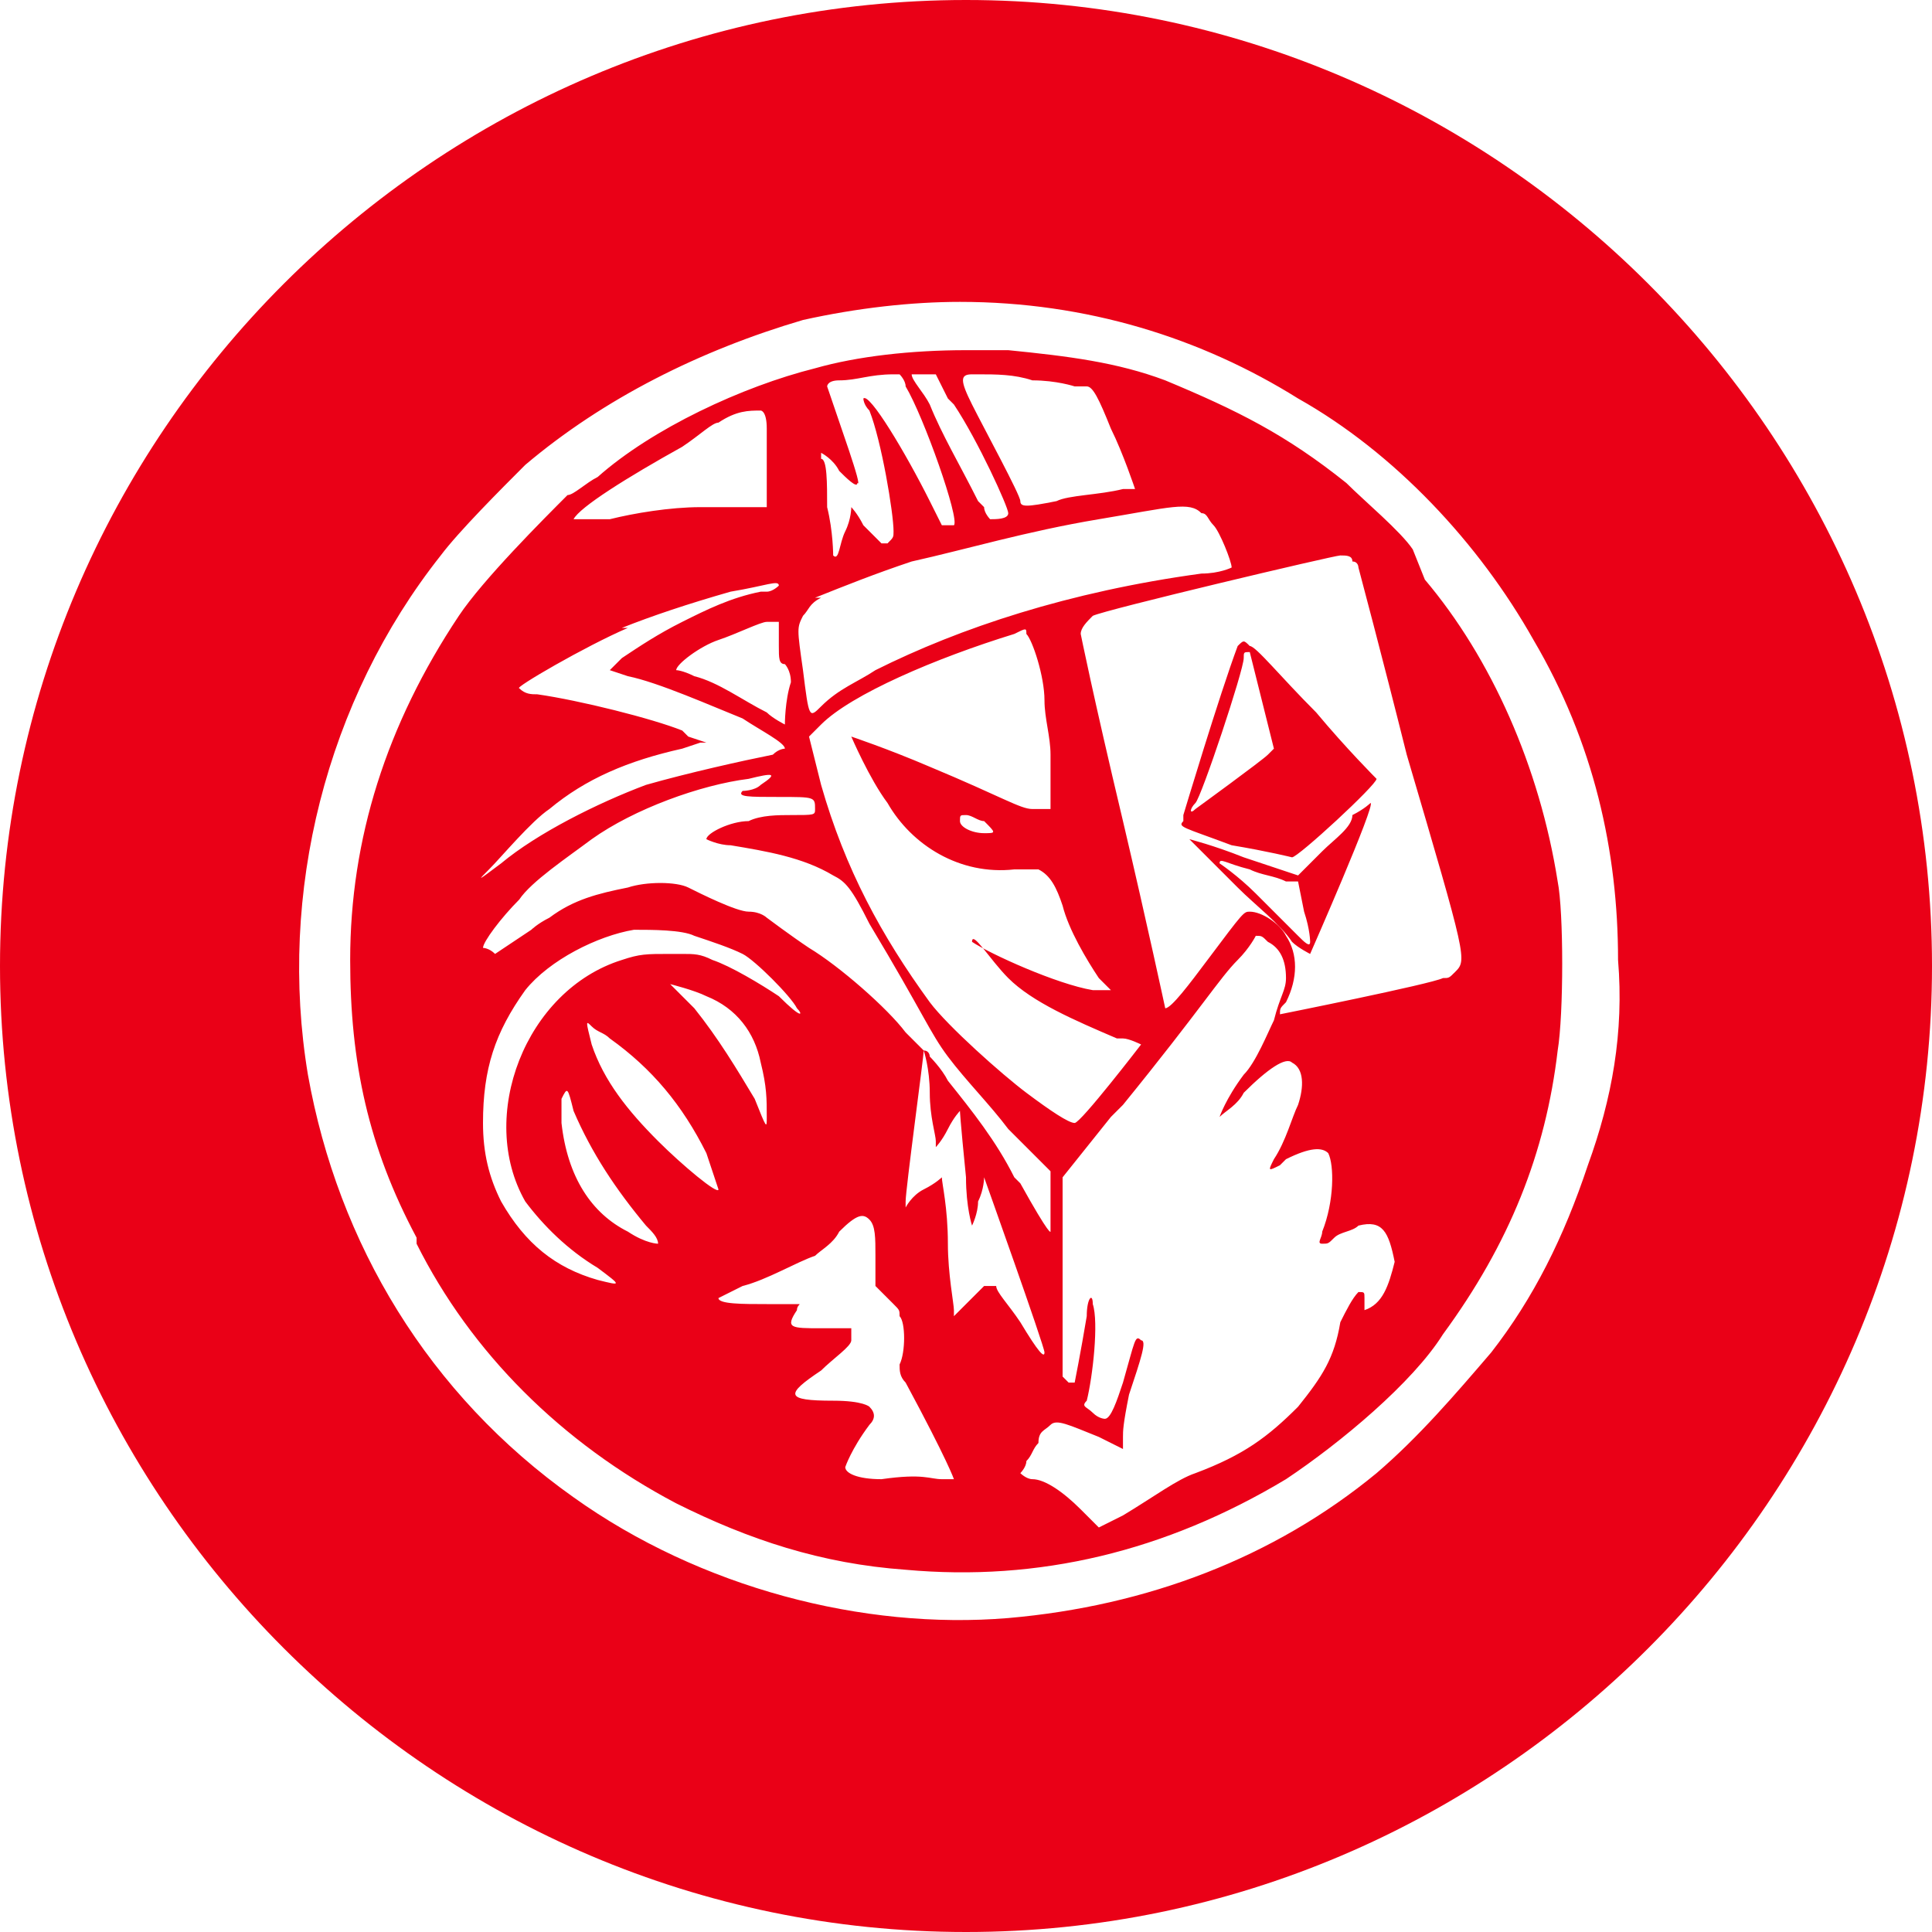 <!-- Generated by IcoMoon.io -->
<svg version="1.1" xmlns="http://www.w3.org/2000/svg" width="32" height="32" viewBox="0 0 32 32">
<title>klown</title>
<path fill="#ea0017" d="M21.9 14.1l-0.4 0.4-0.9-0.3c-0.5-0.2-0.9-0.3-0.9-0.3s0.3 0.3 0.7 0.7l0.1 0.1c0.3 0.3 0.7 0.6 0.9 0.9 0.1 0.1 0.3 0.2 0.3 0.2s1.1-2.5 1-2.5v0c0 0-0.1 0.1-0.3 0.2 0 0.2-0.3 0.4-0.5 0.6zM21.5 15.5c-0.1-0.1-0.4-0.4-0.7-0.7s-0.6-0.5-0.6-0.5c0-0.1 0.1 0 0.5 0.1v0c0.2 0.1 0.4 0.1 0.6 0.2h0.2l0.1 0.5c0.1 0.3 0.1 0.5 0.1 0.5 0 0.1-0.1 0-0.2-0.1zM21.4 14.2c0.1 0 1.4-1.2 1.4-1.3 0 0-0.5-0.5-1-1.1-0.6-0.6-1-1.1-1.1-1.1-0.1-0.1-0.1-0.1-0.2 0-0.3 0.8-0.9 2.8-0.9 2.8s0 0.1 0 0.1c-0.1 0.1 0 0.1 0.8 0.4 0.6 0.1 1 0.2 1 0.2zM19.8 13.3c0.1-0.1 0.8-2.2 0.8-2.4 0-0.1 0-0.1 0.1-0.1 0 0 0.1 0.4 0.2 0.8l0.2 0.8-0.1 0.1c-0.1 0.1-1.2 0.9-1.2 0.9-0.1 0.1-0.1 0 0-0.1zM16.6 5.9c0 0 0 0 0 0s0 0 0 0v0zM11.2 24.8c0 0 0.1 0 0 0 0.1 0 0.1 0 0 0v0zM16 0c-8.8 0-16 7.2-16 16s7.2 16 16 16 16-7.2 16-16-7.2-16-16-16zM26.3 19.3v0c-0.4 1.2-0.9 2.2-1.6 3.1v0c-0.6 0.7-1.2 1.4-1.9 2-1.7 1.4-3.8 2.2-6.1 2.4-2.4 0.2-5.1-0.5-7.2-2-2.4-1.7-3.9-4.2-4.4-7-0.5-3 0.3-6.2 2.2-8.6 0.3-0.4 1-1.1 1.4-1.5 1.3-1.1 2.9-1.9 4.6-2.4 0.9-0.2 1.8-0.3 2.6-0.3 2.1 0 4 0.6 5.6 1.6v0c1.6 0.9 3 2.4 3.9 4 1 1.7 1.4 3.5 1.4 5.3 0.1 1.2-0.1 2.3-0.5 3.4zM23.4 9.1c-0.2-0.3-0.8-0.8-1.1-1.1-1-0.8-1.8-1.2-3-1.7-0.8-0.3-1.6-0.4-2.6-0.5-0.2 0-0.4 0-0.7 0-0.9 0-1.8 0.1-2.5 0.3v0c-1.2 0.3-2.7 1-3.6 1.8-0.2 0.1-0.4 0.3-0.5 0.3-0.4 0.4-1.4 1.4-1.8 2-1.2 1.8-1.8 3.7-1.8 5.7 0 1.7 0.3 3.1 1.1 4.6v0.1c0.9 1.8 2.4 3.3 4.3 4.3 1.2 0.6 2.4 1 3.8 1.1 2.2 0.2 4.3-0.3 6.3-1.5 0.9-0.6 2.1-1.6 2.6-2.4 1.1-1.5 1.7-3 1.9-4.7 0.1-0.6 0.1-2.3 0-2.8-0.3-1.9-1.1-3.7-2.2-5l-0.2-0.5zM16.1 6.2v0h0.1c0.3 0 0.6 0 0.9 0.1 0.4 0 0.7 0.1 0.7 0.1h0.2c0.1 0 0.2 0.2 0.4 0.7 0.2 0.4 0.4 1 0.4 1h-0.2c-0.4 0.1-0.9 0.1-1.1 0.2-0.5 0.1-0.6 0.1-0.6 0s-0.6-1.2-0.8-1.6c-0.2-0.4-0.2-0.5 0-0.5zM15.3 6.2h0.2l0.2 0.4 0.1 0.1c0.4 0.6 0.9 1.7 0.9 1.8s-0.2 0.1-0.3 0.1c0 0-0.1-0.1-0.1-0.2l-0.1-0.1c-0.3-0.6-0.6-1.1-0.8-1.6-0.1-0.2-0.3-0.4-0.3-0.5 0 0 0.1 0 0.2 0zM13.7 6.4c0 0 0-0.1 0.2-0.1 0.3 0 0.5-0.1 0.9-0.1h0.1c0 0 0.1 0.1 0.1 0.2 0.3 0.5 0.9 2.2 0.8 2.3 0 0-0.1 0-0.1 0v0h-0.1l-0.2-0.4c-0.4-0.8-1-1.8-1.1-1.7 0 0 0 0.1 0.1 0.2 0.2 0.5 0.4 1.7 0.4 2 0 0.1 0 0.1-0.1 0.2 0 0-0.1 0-0.1 0s-0.1-0.1-0.3-0.3c-0.1-0.2-0.2-0.3-0.2-0.3s0 0.2-0.1 0.4-0.1 0.5-0.2 0.4c0 0 0-0.4-0.1-0.8 0-0.4 0-0.8-0.1-0.8 0-0.1 0-0.1 0-0.1s0.2 0.1 0.3 0.3c0.1 0.1 0.3 0.3 0.3 0.2 0.1 0.1-0.3-1-0.5-1.6zM13.3 10.2c0.1-0.1 0.1-0.2 0.3-0.3h-0.1c0.5-0.2 1-0.4 1.6-0.6 0.9-0.2 1.9-0.5 3.1-0.7s1.5-0.3 1.7-0.1v0c0.1 0 0.1 0.1 0.2 0.2s0.3 0.6 0.3 0.7c0 0-0.2 0.1-0.5 0.1-2.2 0.3-4 0.9-5.4 1.6v0c-0.3 0.2-0.6 0.3-0.9 0.6-0.2 0.2-0.2 0.2-0.3-0.6-0.1-0.7-0.1-0.7 0-0.9zM16.7 16.2c0.4 0.4 1.1 0.7 1.8 1h0.1c0.1 0 0.3 0.1 0.3 0.1s-1 1.3-1.1 1.3-0.4-0.2-0.8-0.5c-0.4-0.3-1.3-1.1-1.6-1.5-0.8-1.1-1.4-2.2-1.8-3.6l-0.2-0.8 0.2-0.2c0.5-0.5 1.9-1.1 3.2-1.5 0.2-0.1 0.2-0.1 0.2 0 0.1 0.1 0.3 0.7 0.3 1.1 0 0.3 0.1 0.6 0.1 0.9v0.9h-0.3c-0.2 0-0.5-0.2-1.7-0.7-0.7-0.3-1.3-0.5-1.3-0.5s0.3 0.7 0.6 1.1c0.4 0.7 1.2 1.2 2.1 1.1 0.3 0 0.4 0 0.4 0 0.2 0.1 0.3 0.3 0.4 0.6 0.1 0.4 0.4 0.9 0.6 1.2 0.1 0.1 0.2 0.2 0.2 0.2s-0.1 0-0.3 0c-0.6-0.1-1.7-0.6-2-0.8 0-0.2 0.3 0.3 0.6 0.6zM16.3 13.8c-0.2 0-0.4-0.1-0.4-0.2s0-0.1 0.1-0.1v0c0.1 0 0.2 0.1 0.3 0.1 0.2 0.2 0.2 0.2 0 0.2zM13 12c0 0-0.2-0.1-0.3-0.2-0.4-0.2-0.8-0.5-1.2-0.6-0.2-0.1-0.3-0.1-0.3-0.1 0-0.1 0.4-0.4 0.7-0.5s0.7-0.3 0.8-0.3h0.2v0.4c0 0.2 0 0.3 0.1 0.3 0 0 0.1 0.1 0.1 0.3-0.1 0.3-0.1 0.7-0.1 0.7zM11.3 7.4c0.3-0.2 0.5-0.4 0.6-0.4 0.3-0.2 0.5-0.2 0.7-0.2 0 0 0.1 0 0.1 0.3v0.2c0 0.2 0 0.5 0 0.7v0.4h-1c0 0-0.1 0-0.1 0-0.5 0-1.1 0.1-1.5 0.2-0.2 0-0.4 0-0.5 0 0 0 0 0-0.1 0 0.1-0.2 0.9-0.7 1.8-1.2zM8.1 14.4c0.2-0.2 0.7-0.8 1-1 0.6-0.5 1.3-0.8 2.2-1l0.3-0.1h0.1l-0.3-0.1-0.1-0.1c-0.5-0.2-1.7-0.5-2.4-0.6-0.1 0-0.2 0-0.3-0.1-0.1 0 1.1-0.7 1.8-1h-0.1c0.5-0.2 1.1-0.4 1.8-0.6 0.6-0.1 0.8-0.2 0.8-0.1 0 0-0.1 0.1-0.2 0.1h-0.1c-0.5 0.1-0.9 0.3-1.3 0.5v0c-0.4 0.2-0.7 0.4-1 0.6l-0.2 0.2 0.3 0.1c0.5 0.1 1.4 0.5 1.9 0.7 0.3 0.2 0.7 0.4 0.7 0.5 0 0-0.1 0-0.2 0.1-0.5 0.1-1.4 0.3-2.1 0.5-0.8 0.3-1.8 0.8-2.4 1.3-0.4 0.3-0.4 0.3-0.2 0.1zM8.6 14.9c0.2-0.3 0.8-0.7 1.2-1 0.7-0.5 1.8-0.9 2.6-1 0.4-0.1 0.5-0.1 0.2 0.1-0.1 0.1-0.3 0.1-0.3 0.1v0c-0.1 0.1 0.1 0.1 0.6 0.1 0.6 0 0.6 0 0.6 0.2 0 0.1 0 0.1-0.4 0.1-0.2 0-0.5 0-0.7 0.1-0.3 0-0.7 0.2-0.7 0.3 0 0 0.2 0.1 0.4 0.1 0.6 0.1 1.2 0.2 1.7 0.5 0.2 0.1 0.3 0.2 0.6 0.8 0.9 1.5 1 1.8 1.3 2.2v0c0.3 0.4 0.7 0.8 1 1.2l0.7 0.7v0.6c0 0.2 0 0.4 0 0.4s0 0.1-0.5-0.8l-0.1-0.1c-0.3-0.6-0.7-1.1-1.1-1.6-0.1-0.2-0.3-0.4-0.3-0.4s0-0.1-0.1-0.1c0 0-0.1-0.1-0.3-0.3-0.3-0.4-1.1-1.1-1.6-1.4-0.3-0.2-0.7-0.5-0.7-0.5s-0.1-0.1-0.3-0.1-0.8-0.3-1-0.4c-0.2-0.1-0.7-0.1-1 0v0c-0.5 0.1-0.9 0.2-1.3 0.5-0.2 0.1-0.3 0.2-0.3 0.2s-0.3 0.2-0.6 0.4c-0.1-0.1-0.2-0.1-0.2-0.1 0-0.1 0.3-0.5 0.6-0.8zM9.9 21.2v0c-0.7-0.2-1.2-0.6-1.6-1.3-0.2-0.4-0.3-0.8-0.3-1.3 0-0.9 0.2-1.5 0.7-2.2 0.4-0.5 1.2-0.9 1.8-1 0.3 0 0.8 0 1 0.1v0c0.3 0.1 0.6 0.2 0.8 0.3s0.8 0.7 0.9 0.9c0.1 0.1 0.1 0.2-0.3-0.2-0.3-0.2-0.8-0.5-1.1-0.6-0.2-0.1-0.3-0.1-0.5-0.1h-0.2c-0.4 0-0.5 0-0.8 0.1-1.6 0.5-2.4 2.6-1.6 4 0.3 0.4 0.7 0.8 1.2 1.1 0.4 0.3 0.4 0.3 0 0.2zM12.7 18.5c0 0.2 0 0.2-0.2-0.3v0c-0.3-0.5-0.6-1-1-1.5-0.2-0.2-0.4-0.4-0.4-0.4s0.4 0.1 0.6 0.2v0 0c0.5 0.2 0.8 0.6 0.9 1.1 0.1 0.4 0.1 0.6 0.1 0.9zM10.4 20.4c-0.6-0.3-1-0.9-1.1-1.8 0-0.2 0-0.3 0-0.4 0.1-0.2 0.1-0.2 0.2 0.2v0c0.3 0.7 0.7 1.3 1.2 1.9 0.1 0.1 0.2 0.2 0.2 0.3 0 0-0.2 0-0.5-0.2zM10.9 18.9c-0.5-0.5-0.9-1-1.1-1.6-0.1-0.4-0.1-0.4 0-0.3v0 0c0.1 0.1 0.2 0.1 0.3 0.2v0c0.7 0.5 1.2 1.1 1.6 1.9 0.1 0.3 0.2 0.6 0.2 0.6v0 0 0c0 0.1-0.6-0.4-1-0.8zM15.8 24.5v0c-0.1 0-0.1 0-0.2 0-0.2 0-0.3-0.1-1 0-0.4 0-0.6-0.1-0.6-0.2 0 0 0.1-0.3 0.4-0.7 0.1-0.1 0.1-0.2 0-0.3 0 0-0.1-0.1-0.6-0.1-0.8 0-0.8-0.1-0.2-0.5 0.2-0.2 0.5-0.4 0.5-0.5 0 0 0-0.1 0-0.1v-0.1h-0.5c-0.5 0-0.6 0-0.4-0.3 0-0.1 0.1-0.1 0-0.1 0 0-0.2 0-0.5 0-0.4 0-0.8 0-0.8-0.1 0 0 0.2-0.1 0.4-0.2 0.4-0.1 0.9-0.4 1.2-0.5v0c0.1-0.1 0.3-0.2 0.4-0.4 0.3-0.3 0.4-0.3 0.5-0.2v0c0.1 0.1 0.1 0.3 0.1 0.6v0.5l0.3 0.3c0.1 0.1 0.1 0.1 0.1 0.2 0.1 0.1 0.1 0.6 0 0.8 0 0.1 0 0.2 0.1 0.3 0.7 1.3 0.8 1.6 0.8 1.6v0zM16.5 21.3v0 0h-0.2l-0.5 0.5v-0.1c0-0.1-0.1-0.6-0.1-1.1 0-0.6-0.1-1-0.1-1.1 0 0-0.1 0.1-0.3 0.2s-0.3 0.3-0.3 0.3c0 0 0 0 0-0.1 0-0.2 0.3-2.4 0.3-2.5v0 0 0c0 0 0.1 0.3 0.1 0.7s0.1 0.7 0.1 0.8c0 0 0 0.1 0 0.1s0.1-0.1 0.2-0.3c0.1-0.2 0.2-0.3 0.2-0.3s0 0.1 0.1 1.1c0 0.5 0.1 0.8 0.1 0.8s0.1-0.2 0.1-0.4c0.1-0.2 0.1-0.4 0.1-0.4s1 2.8 1 2.9c0 0.1-0.1 0-0.4-0.5-0.2-0.3-0.4-0.5-0.4-0.6zM22.6 21.7c-0.1 0.1-0.1 0.1 0 0 0-0.1 0-0.2 0-0.2 0-0.1 0-0.1-0.1-0.1-0.1 0.1-0.2 0.3-0.3 0.5-0.1 0.6-0.3 0.9-0.7 1.4-0.5 0.5-0.9 0.8-1.7 1.1-0.3 0.1-0.7 0.4-1.2 0.7l-0.4 0.2-0.3-0.3c-0.3-0.3-0.6-0.5-0.8-0.5-0.1 0-0.2-0.1-0.2-0.1s0.1-0.1 0.1-0.2v0c0.1-0.1 0.1-0.2 0.2-0.3 0-0.2 0.1-0.2 0.2-0.3s0.3 0 0.8 0.2c0.2 0.1 0.4 0.2 0.4 0.2s0-0.1 0-0.2c0-0.1 0-0.2 0.1-0.7 0.2-0.6 0.3-0.9 0.2-0.9-0.1-0.1-0.1 0-0.3 0.7-0.1 0.3-0.2 0.6-0.3 0.6 0 0-0.1 0-0.2-0.1s-0.2-0.1-0.1-0.2c0.1-0.4 0.2-1.3 0.1-1.6 0-0.2-0.1-0.1-0.1 0.2-0.1 0.6-0.2 1.1-0.2 1.1s-0.1 0-0.1 0v0l-0.1-0.1v-3.3l0.8-1 0.2-0.2c1.3-1.6 1.6-2.1 1.9-2.4 0.2-0.2 0.3-0.4 0.3-0.4v0c0.1 0 0.1 0 0.2 0.1 0.2 0.1 0.3 0.3 0.3 0.6 0 0.2-0.1 0.3-0.2 0.7-0.1 0.2-0.3 0.7-0.5 0.9-0.3 0.4-0.4 0.7-0.4 0.7v0c0.1-0.1 0.3-0.2 0.4-0.4 0.4-0.4 0.7-0.6 0.8-0.5 0.2 0.1 0.2 0.4 0.1 0.7-0.1 0.2-0.2 0.6-0.4 0.9-0.1 0.2-0.1 0.2 0.1 0.1l0.1-0.1c0.4-0.2 0.6-0.2 0.7-0.1 0.1 0.2 0.1 0.8-0.1 1.3 0 0.1-0.1 0.2 0 0.2s0.1 0 0.2-0.1v0c0.1-0.1 0.3-0.1 0.4-0.2 0.4-0.1 0.5 0.1 0.6 0.6-0.1 0.4-0.2 0.7-0.5 0.8zM24.1 16.1c-0.1 0.1-0.1 0.1-0.2 0.1-0.2 0.1-2.7 0.6-2.7 0.6v0c0-0.1 0-0.1 0.1-0.2 0.2-0.4 0.2-0.8 0-1.1-0.1-0.2-0.4-0.4-0.6-0.4-0.1 0-0.1 0-0.7 0.8-0.3 0.4-0.6 0.8-0.7 0.8 0 0-0.3-1.4-0.7-3.1-0.5-2.1-0.7-3.1-0.7-3.1v0c0-0.1 0.1-0.2 0.2-0.3 0.2-0.1 4-1 4.1-1v0c0.1 0 0.2 0 0.2 0.1v0c0.1 0 0.1 0.1 0.1 0.1s0.4 1.5 0.8 3.1c1 3.4 1 3.4 0.8 3.6z"></path>
</svg>
